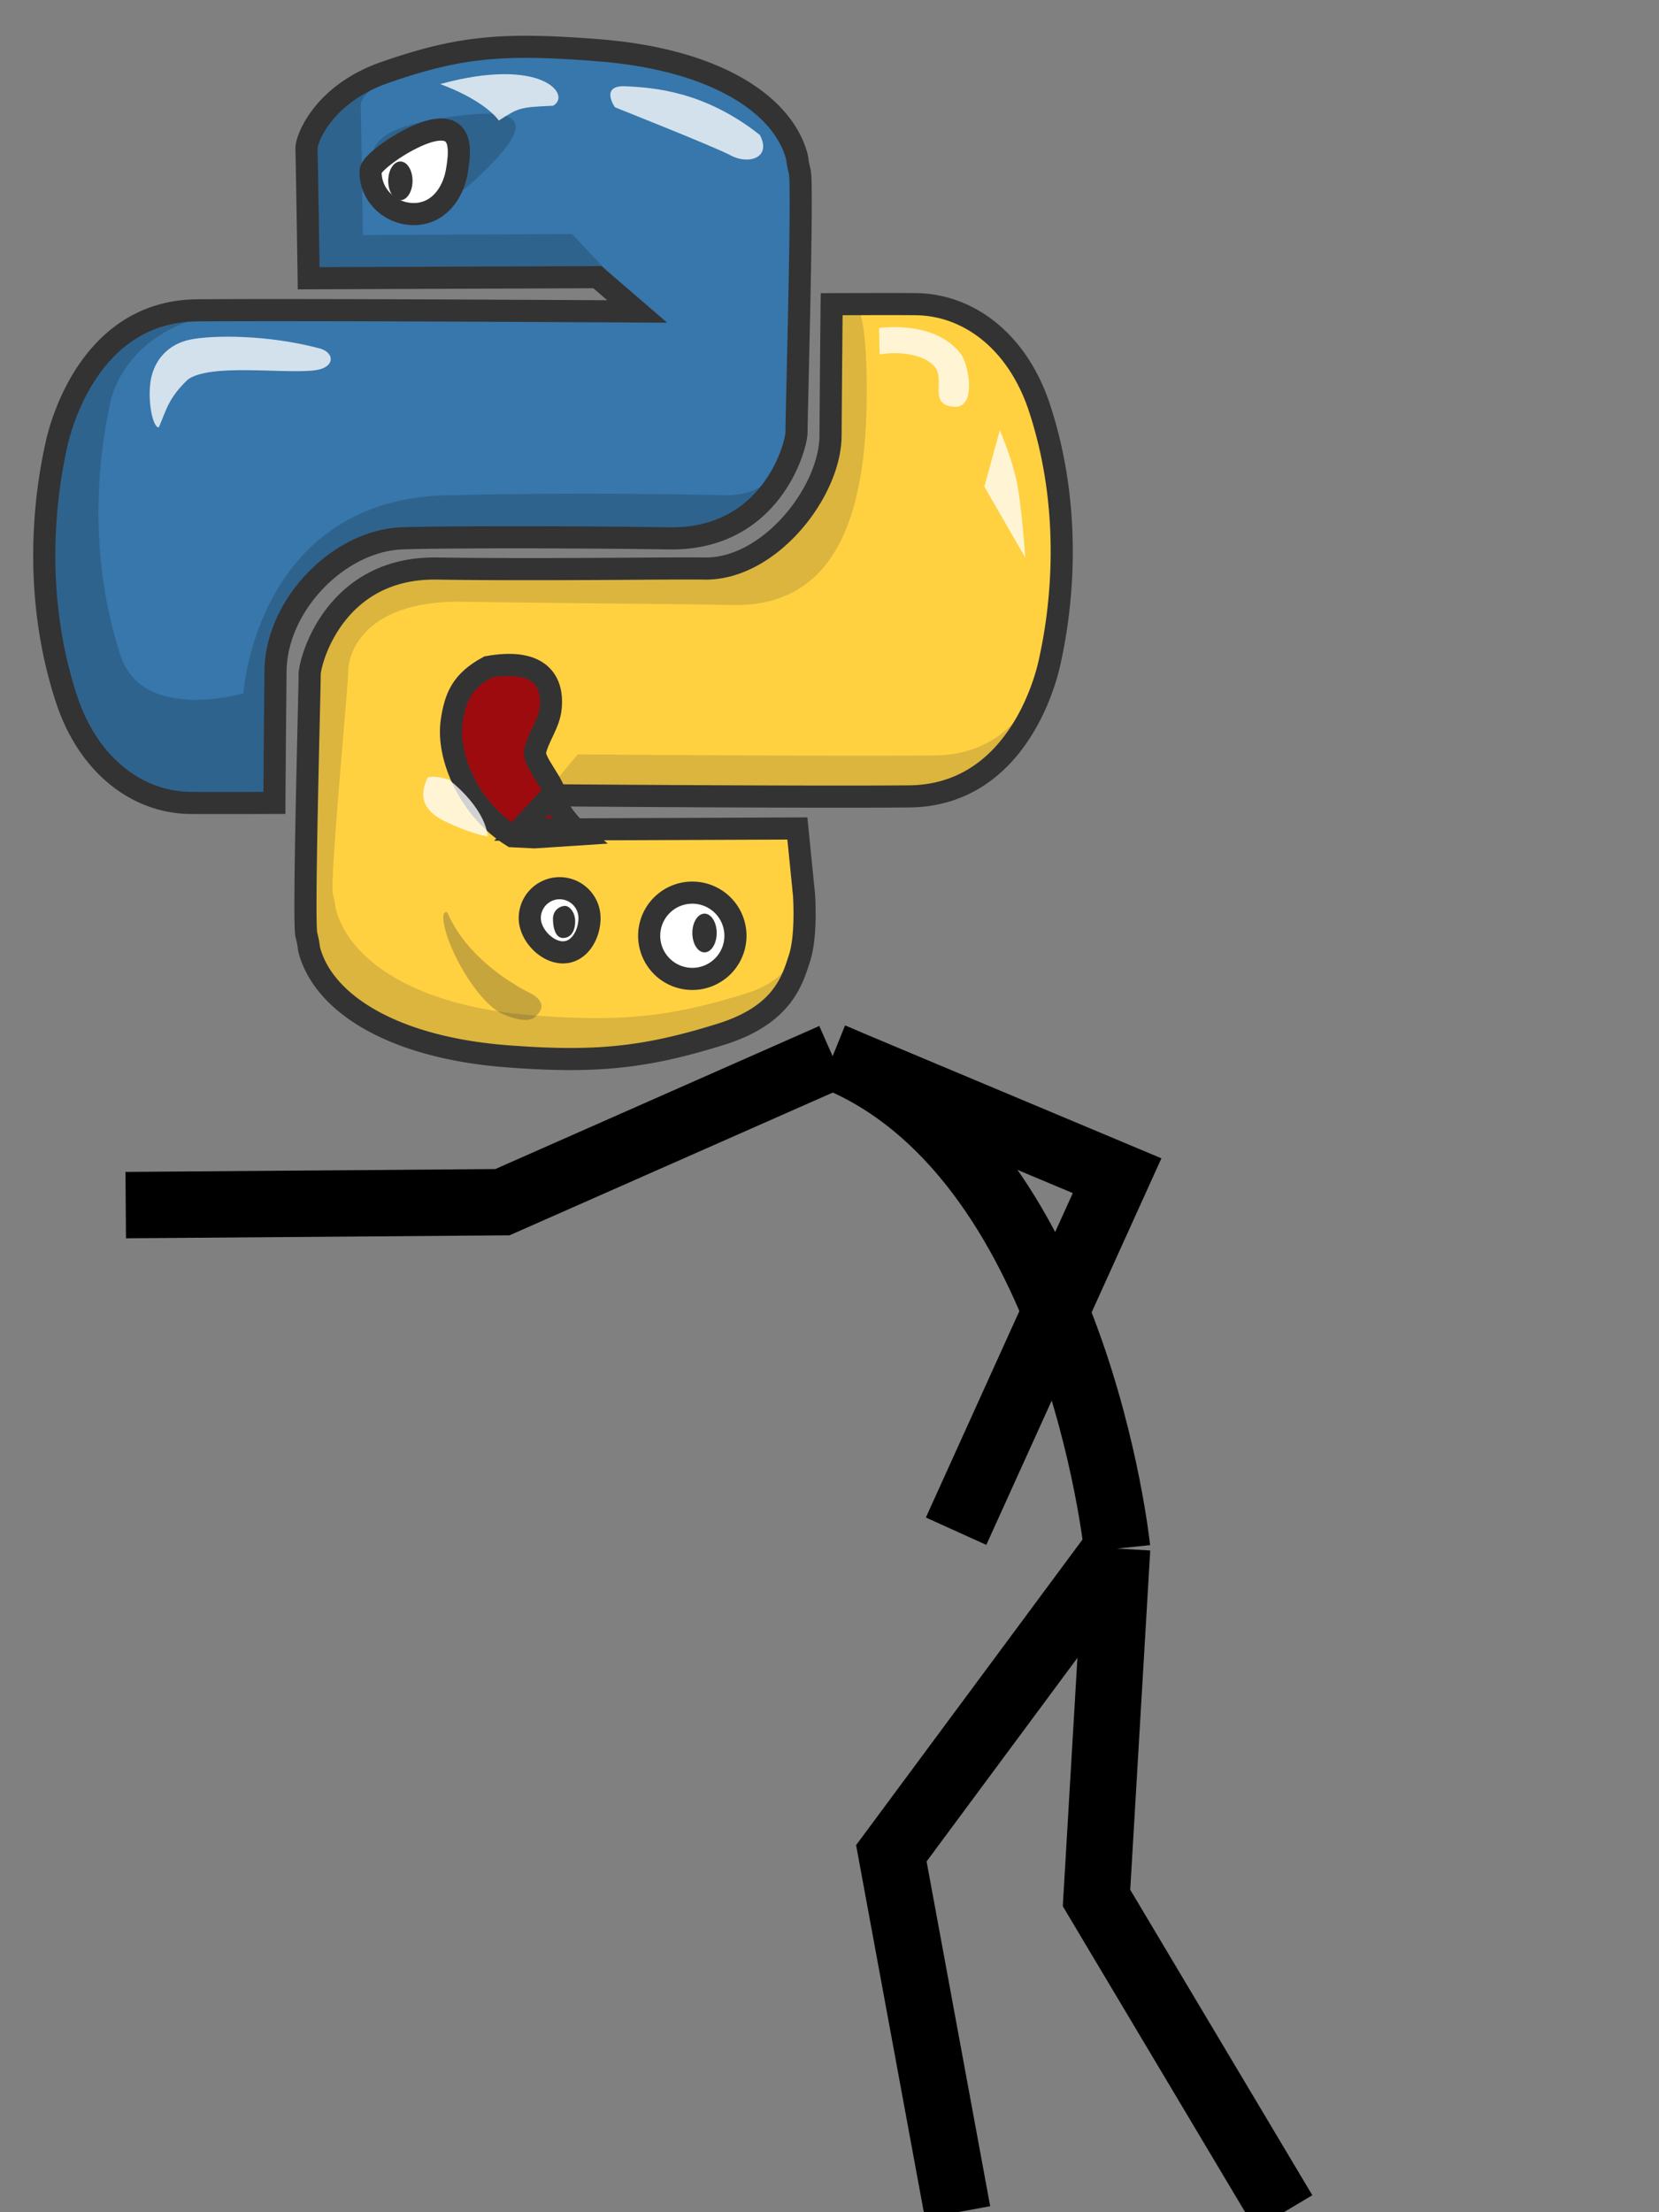 <?xml version="1.0" encoding="utf-8"?>
<!-- Generator: Adobe Illustrator 16.0.0, SVG Export Plug-In . SVG Version: 6.00 Build 0)  -->
<!DOCTYPE svg PUBLIC "-//W3C//DTD SVG 1.1//EN" "http://www.w3.org/Graphics/SVG/1.1/DTD/svg11.dtd">
<svg version="1.1" id="player-model" xmlns="http://www.w3.org/2000/svg" xmlns:xlink="http://www.w3.org/1999/xlink" x="0px"
	 y="0px" width="75px" height="100px" viewBox="0 0 75 100" enable-background="new 0 0 75 100" xml:space="preserve">
<rect x="0" y="0" width="75" height="100" fill="#808080" stroke="none"/>
<svg xmlns="http://www.w3.org/2000/svg" width="50" height="100" viewBox="0 500 1000 1000">
  <defs>
    <style>
      .cls-1 {
        fill: #ffd141;
      }

      .cls-1, .cls-10, .cls-12, .cls-13, .cls-2, .cls-3, .cls-4, .cls-5, .cls-6, .cls-7, .cls-9 {
        fill-rule: evenodd;
      }

      .cls-2 {
        fill: #dbb53e;
      }

      .cls-11, .cls-3, .cls-9 {
        fill: #333;
      }

      .cls-3 {
        fill-opacity: 0.28;
      }

      .cls-10, .cls-13, .cls-4, .cls-8 {
        fill: #fff;
      }

      .cls-12, .cls-4, .cls-7 {
        stroke: #333;
        stroke-width: 20px;
      }

      .cls-5 {
        fill: #3777ab;
      }

      .cls-6 {
        fill: #2e638e;
      }

      .cls-7 {
        fill: #9e0b0f;
      }

      .cls-12 {
        fill: none;
      }

      .cls-13 {
        fill-opacity: 0.78;
      }
    </style>
  </defs>
  <g id="yellow_man" data-name="yellow man">
    <path id="main_body_copy" data-name="main body copy" class="cls-1" d="M750.739,275s63.337-.246,76.8,0c46.606,0.852,90.865,33.374,110.706,94,35.462,108.357,13.929,207.262,8.976,230S914.23,719.16,820.553,720s-322.143-1-322.143-1l1,31,220.414-1s1.656,108.619,2,117S706.4,917.627,651,935c-68.9,21.608-113.871,25.988-192.488,20C354.3,947.062,293.2,906.88,279.99,860c-1.352-4.8-.082-3.227-2.992-15s3.1-223.008,2.992-235,22.32-97.406,114.7-96,214.374-.468,241.359,0c58.508,1.016,113.363-69.094,113.7-120C750.244,317.708,750.739,275,750.739,275ZM625.083,807a39,39,0,1,1-38.9,39A38.949,38.949,0,0,1,625.083,807Z"/>
    <path id="body_bottom_copy_2" data-name="body bottom copy 2" class="cls-2" d="M750.739,275s63.337-.246,76.8,0c46.606,0.852,90.865,33.374,110.706,94,35.462,108.357,13.929,207.262,8.976,230S914.23,719.16,820.553,720s-322.143-1-322.143-1l1,31,220.414-1s1.656,108.619,2,117S706.4,917.627,651,935c-68.9,21.608-113.871,25.988-192.488,20C354.3,947.062,293.2,906.88,279.99,860c-1.352-4.8-.082-3.227-2.992-15s3.1-223.008,2.992-235,22.32-97.406,114.7-96,214.374-.468,241.359,0c58.508,1.016,113.363-69.094,113.7-120C750.244,317.708,750.739,275,750.739,275ZM625.083,807a39,39,0,1,1-38.9,39A38.949,38.949,0,0,1,625.083,807ZM774.675,278s63.338-.246,76.8,0c119.361,62.765,99.51,165.491,102.727,284-4.953,22.738-16.031,120.16-109.708,121s-322.144-1-322.144-1l-25.931,31,1,38,222.409-3s1.656,72.619,2,81,8.524,51.627-46.876,69c-68.905,21.608-113.871,25.988-192.488,20-104.219-7.938-165.321-48.12-178.526-95-1.352-4.8-.081-3.227-2.992-15S315,617.992,314.9,606s11.349-63.406,103.725-62S633,546.2,659.98,547c82.188,2.441,123.192-57.949,123.671-190C783.928,280.707,774.675,278,774.675,278Z"/>
    <path id="eyebrow" class="cls-3" d="M455,917c-12.388-5.414-26.427-22.26-38.153-42.871-14.442-25.387-20.582-52.057-12.436-49.319,16.256,37.907,53.861,62.739,77.024,74.129,14.335,9.215,6.4,16.646,1.984,20.742S467.388,922.414,455,917Z"/>
    <path id="yellow_eyeball" data-name="yellow eyeball" class="cls-4" d="M509,861c-14.912,0-30-16.088-30-31a27,27,0,0,1,54,0C533,844.912,523.912,861,509,861Z"/>
  </g>
  <g id="blue_man" data-name="blue man">
    <path id="main_version" data-name="main version" class="cls-5" d="M248.11,725.875s-63.52.246-77.018,0c-46.741-.852-91.127-33.4-111.025-94.06-35.564-108.426-13.97-207.4-9-230.147S84.147,281.43,178.094,280.59s403.074,1,403.074,1l-41-31.02-261.051,1s-1.66-108.689-2-117.075,14.83-49.513,71.016-69.045c67.582-23.493,106.473-26.79,193.044-20.013,104.5,8.18,165.8,48.151,179.041,95.06,1.356,4.8.082,3.229,3,15.01s-3.107,223.151-3,235.151-22.384,97.468-115.026,96.061-215.014-1.168-242.056,0C305.524,489.21,249.685,547.5,249.11,606.8,248.371,683.138,248.11,725.875,248.11,725.875Zm152.029-600.39s13.009,7.472,13.009,29.024a39.009,39.009,0,1,1-78.018,0C335.13,132.957,400.139,125.485,400.139,125.485Z"/>
    <path id="body_top_SVG_version" data-name="body top SVG version" class="cls-6" d="M248.11,725.875s-63.52.246-77.018,0c-46.741-.852-91.127-33.4-111.025-94.06-35.564-108.426-13.97-207.4-9-230.147S84.147,281.43,178.094,280.59s393.074,1,393.074,1l-31-31.02-261.051,1s-1.66-108.689-2-117.075,14.83-49.513,71.016-69.045c67.582-23.493,106.473-26.79,193.044-20.013,104.5,8.18,165.8,48.151,179.041,95.06,1.356,4.8.082,3.229,3,15.01s-3.107,223.151-3,235.151-22.384,97.468-115.026,96.061-215.014-1.168-242.056,0C305.524,489.21,249.685,547.5,249.11,606.8,248.371,683.138,248.11,725.875,248.11,725.875ZM393,108c85.122-14.846,87.632,3.019,50.148,41.509-20.989,21.307-47.465,44.025-69.009,44.025a39.017,39.017,0,0,1-39.009-39.025C335.13,132.957,338.05,117.584,393,108ZM220.092,626.875s-91.127,26.6-111.025-34.06c-35.564-108.426-13.97-207.4-9-230.147s33.082-80.237,127.029-81.078c38.287-.342,287.027,6.947,345.559.3-16.082-14.032-21.485-34.3-21.485-34.3l-34-36.02-189.051,1s-1.66-108.689-2-117.075,14.83-25.513,71.016-45.044c67.582-23.493,193.044,1.987,193.044,1.987s70.461,17.211,100.516,44.834C723.258,122.962,724,158,724,158s-3.857,71.4-2.782,193.66c0.105,12,4.663,97.868-67.026,96.062-92.624-2.333-215.014-1.168-242.056,0C231.763,446.193,220.092,626.875,220.092,626.875Z"/>
    <path id="tongue" class="cls-7" d="M463.188,756c-38.249-23.61-59.585-71.518-54.753-104,3.258-21.906,9.134-36.144,32.851-49,43.91-7.881,59.268,10.2,56.606,37.115-1.463,14.787-11.726,26.593-14.287,40.269,0,10.2,18.407,29.42,18.407,39.616,0,14.251,22.782,34.279,22.782,34.279L483.1,757Z"/>
  </g>
  <circle id="balls" class="cls-8" cx="628" cy="846" r="37"/>
  <path id="yellow_pupil" data-name="yellow pupil" class="cls-9" d="M637,826c6.075,0,11,7.835,11,17.5S643.075,861,637,861s-11-7.835-11-17.5S630.925,826,637,826ZM509,848c-6.075,0-9.068-7.835-9-17.5A11.293,11.293,0,0,1,511,819c3.846,0.157,9.6,5.854,9,15.5C519.44,843.486,515.075,848,509,848Z"/>
  <path id="whites" class="cls-10" d="M403,114c10.5,0.582,17,15.028,17,38.5S400.077,195,375.5,195,336,178.972,336,155.5,378.461,112.64,403,114Z"/>
  <ellipse id="blue_pupil" data-name="blue pupil" class="cls-11" cx="362" cy="163.5" rx="11" ry="17.5"/>
  <path id="outline_copy" data-name="outline copy" class="cls-12" d="M751.952,275s63.5-.246,76.994,0c46.728,0.852,91.1,33.374,110.993,94,35.554,108.357,13.966,207.262,9,230S915.866,719.16,821.947,720s-322.978-1-322.978-1l-29,31,250.983-1,6,60s2.649,36.328-4,57-15.452,51.627-71,69c-69.083,21.608-114.166,25.988-192.986,20-104.489-7.938-165.749-48.12-178.988-95-1.356-4.8-.082-3.227-3-15s3.105-223.008,3-235,22.377-97.406,114.992-96,214.929-.468,241.983,0c58.661,1.016,113.657-69.094,113.993-120C751.455,317.708,751.952,275,751.952,275ZM625.96,807a39,39,0,1,1-39,39A39,39,0,0,1,625.96,807ZM248.1,725.875s-63.516.246-77.012,0c-46.738-.852-91.121-33.4-111.018-94.06-35.562-108.426-13.969-207.4-9-230.147S84.144,281.43,178.085,280.59s398.046,1,398.046,1l-36-31.02-261.033,1s-1.661-108.689-2-117.075,14.828-49.513,71.011-69.045C415.69,41.959,454.578,38.663,541.143,45.44,645.637,53.62,706.93,93.591,720.172,140.5c1.355,4.8.082,3.229,3,15.01s-3.106,223.151-3,235.151-22.383,97.468-115.019,96.061-215-1.168-242.039,0C305.506,489.21,249.67,547.5,249.1,606.8,248.357,683.138,248.1,725.875,248.1,725.875Zm146.019-608.39c23.341-3.31,22.3,17.715,19.007,37.024-3.62,21.247-17.463,39.025-39.006,39.025s-39.8-17.486-39.006-39.025C335.408,146.41,372.786,120.509,394.115,117.485Z"/>
  <path id="highlights" class="cls-13" d="M660.505,140.419c16.047,8.828,37.533,2.348,26.5-18.419-50.5-40.009-96.73-42.715-121-44s-10,19-10,19S647.778,133.418,660.505,140.419ZM170,343c-17.7,16.792-19.435,27.294-26.456,43.482-5.5,0-10.343-24.25-7.258-42.617S152.094,311.059,172,307s69.223-4.684,117,8c14.051,3.73,14.512,18.114-6,20C252.683,337.787,190.282,328.685,170,343ZM451,109c17.77-11.406,18.519-12.1,49-13.4,17.266-9.309-9.37-44.947-102-19.6C430.09,87.848,445.948,101.816,451,109ZM795.263,320.419c-0.161-7.942-.484-23.828-0.484-23.828s50.468-7.9,74.179,23.711c6.67,8.893,14.273,47.531-5.375,47.531-22.3-1.157-11.691-18.711-15.836-31.5S819.736,316.26,795.263,320.419ZM890,440l37,64s-3.484-49.523-8-70-15-45-15-45ZM441,756c-2.872.172-19.549-3.979-39.5-13.885s-22.609-23.384-14.719-39.274C395.067,700.8,406,705,406,705S437.9,728.824,441,756Z"/>
</svg>

<path fill="none" stroke="#000000" stroke-width="3" stroke-miterlimit="10" d="M50.502,70c0,0-1.855-17.85-12.858-22.25"/>
<polyline fill="none" stroke="#000000" stroke-width="3" stroke-miterlimit="10" points="58.039,100 49.571,85.795 50.502,70 "/>
<polyline fill="none" stroke="#000000" stroke-width="3" stroke-miterlimit="10" points="43.289,100 40.296,83.775 50.502,70 "/>
<polyline fill="none" stroke="#000000" stroke-width="3" stroke-miterlimit="10" points="43.223,69.216 50.502,53.146 37.644,47.75 
	"/>
<polyline fill="none" stroke="#000000" stroke-width="3" stroke-miterlimit="10" points="5.684,54.475 22.713,54.343 37.644,47.75 
	"/>
</svg>
